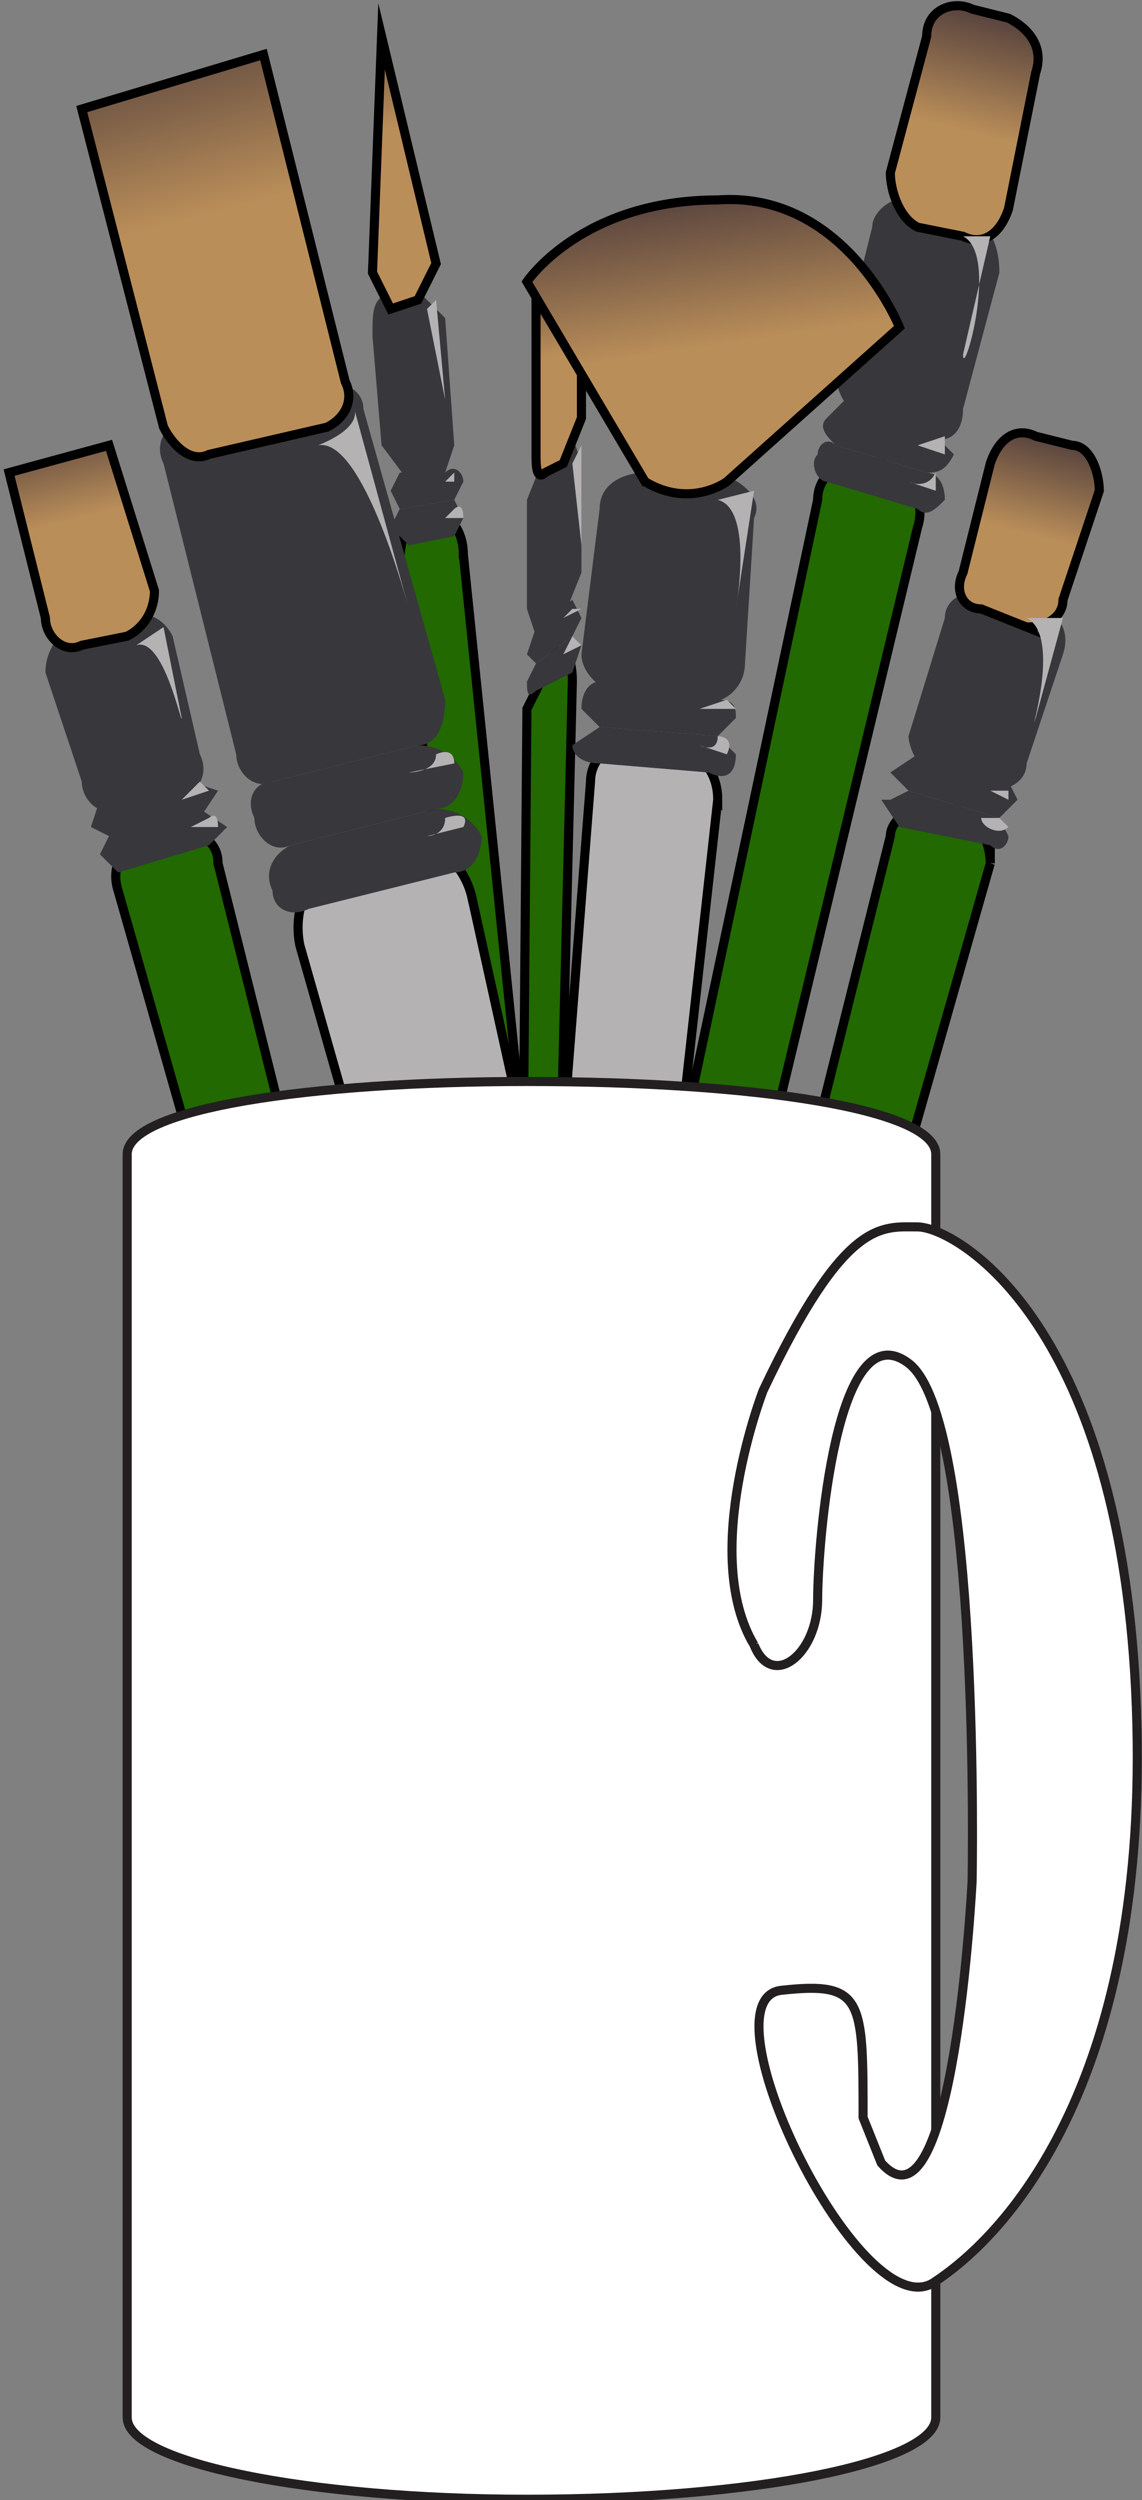 <svg height="275.1" viewBox="0 0 125.7 275.1" width="125.7" xmlns="http://www.w3.org/2000/svg" xmlns:xlink="http://www.w3.org/1999/xlink"><rect x="0" y="0" width="125.7" height="275.1" fill="#808080" stroke="none"/><linearGradient id="a"><stop offset="0" stop-color="#ba8e59"/><stop offset="1" stop-color="#4d3b3b"/></linearGradient><linearGradient id="b" gradientTransform="matrix(.985 -.174 .174 .985 -13.439 58.393)" gradientUnits="userSpaceOnUse" x1="78" x2="77.9" xlink:href="#a" y1="-6.1" y2="-18.2"/><linearGradient id="c" gradientTransform="matrix(.966 .259 -.259 .966 -18.295 -89.036)" gradientUnits="userSpaceOnUse" x1="148" x2="147.9" xlink:href="#a" y1="67.7" y2="53.2"/><linearGradient id="d" gradientTransform="matrix(.99 -.139 .139 .99 -3.86 68.798)" gradientUnits="userSpaceOnUse" x1="86.2" x2="86.1" xlink:href="#a" y1="-19" y2="-37.7"/><linearGradient id="e" gradientTransform="matrix(.995 -.105 .105 .995 3.788 60.28)" gradientUnits="userSpaceOnUse" x1="43.6" x2="43.4" xlink:href="#a" y1="-41.7" y2="-58.7"/><linearGradient id="f" gradientTransform="matrix(.97 -.242 .242 .97 -1.989 107.803)" gradientUnits="userSpaceOnUse" x1="23.2" x2="23.1" xlink:href="#a" y1="-46.7" y2="-58.7"/><linearGradient id="g" gradientTransform="matrix(.966 .259 -.259 .966 -18.295 -89.036)" gradientUnits="userSpaceOnUse" x1="166.7" x2="166.6" xlink:href="#a" y1="108.7" y2="96.8"/><linearGradient id="h" gradientTransform="matrix(.97 -.242 .242 .97 27.953 157.661)" gradientUnits="userSpaceOnUse" x1="28.3" x2="28" xlink:href="#a" y1="-131.4" y2="-155"/><path d="m63 75-3 122c0 3 0 24-2 25-1 1-1-21-1-23l1-121 3-6c1-1 2 0 2 3z" fill="#216900" stroke="#000" stroke-miterlimit="10"/><g fill="#38373c"><path d="m63 74-4 2c-1 1-1 0-1-1l1-2 4-3 1 1z"/><path d="m63 70-4 3-1-1 1-3 4-3 1 2z"/><path d="m62 68-3 2-1-3v-12l2-5 3-2 1 3v12z"/></g><path d="m62 51-2 1c-1 1-1-1-1-2v-17l5-3v16z" fill="url(#b)" stroke="#000" stroke-miterlimit="10"/><path d="m63 51 1-2v11zm0 16-1 1 2-1zm0 3-1 2 2-1z" fill="#b5b2b4"/><path d="m101 58-36 150c-1 3-7 30-10 29l-1-1c-3-1 3-27 4-30l32-151c0-3 3-5 7-4 3 1 5 4 4 7z" fill="#216900" stroke="#000" stroke-miterlimit="10"/><g fill="#38373c"><path d="m101 56-10-3c-1 0-2-2-1-3 0-1 1-2 2-1l10 3c1 0 2 1 2 3-1 1-2 2-3 1z"/><path d="m102 52-10-3c-1-1-2-2-1-3l2-2 10 4 2 2c-1 2-2 2-3 2z"/><path d="m102 48-7-2c-2-1-3-3-3-5l4-16c0-2 3-4 5-3l6 2c2 1 3 3 3 6l-4 15c0 3-2 4-4 3z"/></g><path d="m106 26-5-1c-2-1-3-4-3-6l4-15c0-3 3-4 5-3l4 1c2 1 4 3 3 6l-3 15c-1 3-3 4-5 3z" fill="url(#c)" stroke="#000" stroke-miterlimit="10"/><path d="m106 26h3l-3 13c0 3 4-11 0-13zm-2 22-3 1 3 1zm-1 4c-1 2-3 1-3 1l3 1z" fill="#b5b2b4"/><path d="m79 88-17 153c-1 3-3 30-7 30h-1c-4 0-1-28-1-31l12-154c0-3 3-5 7-5 4 1 7 3 7 7z" fill="#b5b2b4" stroke="#000" stroke-miterlimit="10"/><path d="m78 85-12-1c-2 0-3-1-3-2l3-2 13 1 2 2c0 2-1 3-3 2z" fill="#38373c"/><path d="m79 81-13-1-2-2c0-2 1-3 2-3l13 2c2 0 2 1 2 2z" fill="#38373c"/><path d="m77 77h-8c-3-1-5-3-5-5l2-16c0-3 3-4 5-4h8c3 1 5 3 4 5l-1 16c0 3-3 5-5 4z" fill="#38373c"/><path d="m79 55 4-1-2 13s2-11-2-12zm1 22-3 1h4zm-1 4c0 2-2 1-2 1l3 1c1-2-1-2-1-2z" fill="#b5b2b4"/><path d="m71 53-13-22s6-9 21-9c14-1 20 14 20 14l-19 17s-4 3-9 0z" fill="url(#d)" stroke="#000" stroke-miterlimit="10"/><path d="m72 172c-9 0-28 13-32 20 7-7 36-16 42-16-6-4-10-4-10-4z" fill="#fff"/><path d="m51 61 13 127c0 3 2 25 1 26h-1l-4-25-16-127c0-3 1-5 3-6 2 0 4 2 4 5z" fill="#216900" stroke="#000" stroke-miterlimit="10"/><path d="m50 59-5 1-2-2 1-2 6-1 1 2z" fill="#38373c"/><path d="m50 55-6 1-1-2 1-2h5c1-1 2 0 2 1z" fill="#38373c"/><path d="m49 52-4 1-3-4-1-12c0-3 0-4 2-5h3l3 3 1 14z" fill="#38373c"/><path d="m42 4-1 26 2 4 3-1 2-4z" fill="url(#e)" stroke="#000" stroke-miterlimit="10"/><path d="m47 34 1-1 1 11zm3 18-1 1h1zm0 4-1 1h2c0-2-1-1-1-1z" fill="#b5b2b4"/><path d="m24 95 31 124c0 2 6 24 3 25s-9-21-10-23l-35-123c-1-3 1-6 4-6h1c3-1 6 0 6 3z" fill="#216900" stroke="#000" stroke-miterlimit="10"/><path d="m23 93-10 3-2-2 1-2 10-3 3 2z" fill="#38373c"/><path d="m22 90-10 2-2-1 1-3 10-2 3 1z" fill="#38373c"/><path d="m20 88-7 1c-2 1-4-1-4-3l-4-12c0-2 1-4 3-5l6-1c2-1 4 0 5 2l3 13c1 2 0 4-2 5z" fill="#38373c"/><path d="m14 70-5 1c-2 1-4-1-4-3l-4-16 11-3 5 16c0 2-1 4-3 5z" fill="url(#f)" stroke="#000" stroke-miterlimit="10"/><path d="m15 71 3-2 2 10c0 1-2-9-5-8zm7 15-2 2 3-1zm1 4-2 1h3c0-2-1-1-1-1z" fill="#b5b2b4"/><path d="m109 95-35 123c-1 2-7 24-10 24l-1-1c-3 0 3-22 4-25l31-124c0-2 3-4 6-3h1c3 1 4 4 4 6z" fill="#216900" stroke="#000" stroke-miterlimit="10"/><path d="m109 93-10-2-2-3h1l2-1 10 3 1 2c0 1-1 2-2 1z" fill="#38373c"/><path d="m110 90-10-3-2-2 3-2 10 3 1 2z" fill="#38373c"/><path d="m109 87-6-2c-2 0-3-3-3-4l4-13c0-2 2-3 4-3l6 2c2 0 4 2 3 5l-4 12c0 2-2 3-4 3z" fill="#38373c"/><path d="m113 69-5-2c-2 0-3-2-2-4l3-12c1-3 3-4 5-3l4 1c2 0 3 3 3 5l-4 12c0 2-2 3-4 3z" fill="url(#g)" stroke="#000" stroke-miterlimit="10"/><path d="m113 68h4l-3 11c-1 3 3-9-1-11zm-2 19h-2l2 1zm-1 3h-2c0 1 2 2 3 1z" fill="#b5b2b4"/><path d="m52 99 26 118c1 5 12 48 7 49l-1 1c-5 1-16-42-18-47l-33-116c-1-5 2-10 7-11l1-1c5-1 10 2 11 7z" fill="#b5b2b4" stroke="#000" stroke-miterlimit="10"/><path d="m50 96-16 4c-2 1-4 0-4-2-1-2 0-4 2-5l16-4c2 0 4 1 5 3 0 2-1 4-3 4z" fill="#38373c"/><path d="m48 89-16 4c-2 1-4-1-4-3-1-2 0-4 2-4l16-4c2 0 4 1 5 3 0 2-1 4-3 4z" fill="#38373c"/><path d="m46 82-16 4c-2 1-4-1-4-3l-8-32c-1-2 0-4 2-5l16-4c2 0 4 1 4 3l9 32c0 3-1 5-3 5z" fill="#38373c"/><path d="m36 47-13 3c-2 1-4-1-5-3l-9-35 20-6 9 36c1 2 0 4-2 5z" fill="url(#h)" stroke="#000" stroke-miterlimit="10"/><path d="m35 49c5-2 4-4 4-4l6 22s-5-19-10-18zm13 34c0 2-3 2-3 2l5-1c0-2-2-1-2-1zm1 7c0 2-2 2-2 2l4-1c1-2-2-1-2-1z" fill="#b5b2b4"/><path d="m103 127c0-5-20-8-45-8-24 0-44 3-44 8v139c0 5 20 9 44 9 25 0 45-4 45-9z" fill="#fff" stroke="#231f20" stroke-miterlimit="10"/><path d="m83 181c2 5 7 1 7-5s2-32 10-26 7 57 7 57-2 40-10 31l-2-5c0-13 0-15-9-14s9 38 17 32c9-6 24-24 22-65s-20-51-24-51-8-1-17 18c0 0-7 18-1 28z" fill="#fff" stroke="#231f20"/></svg>
